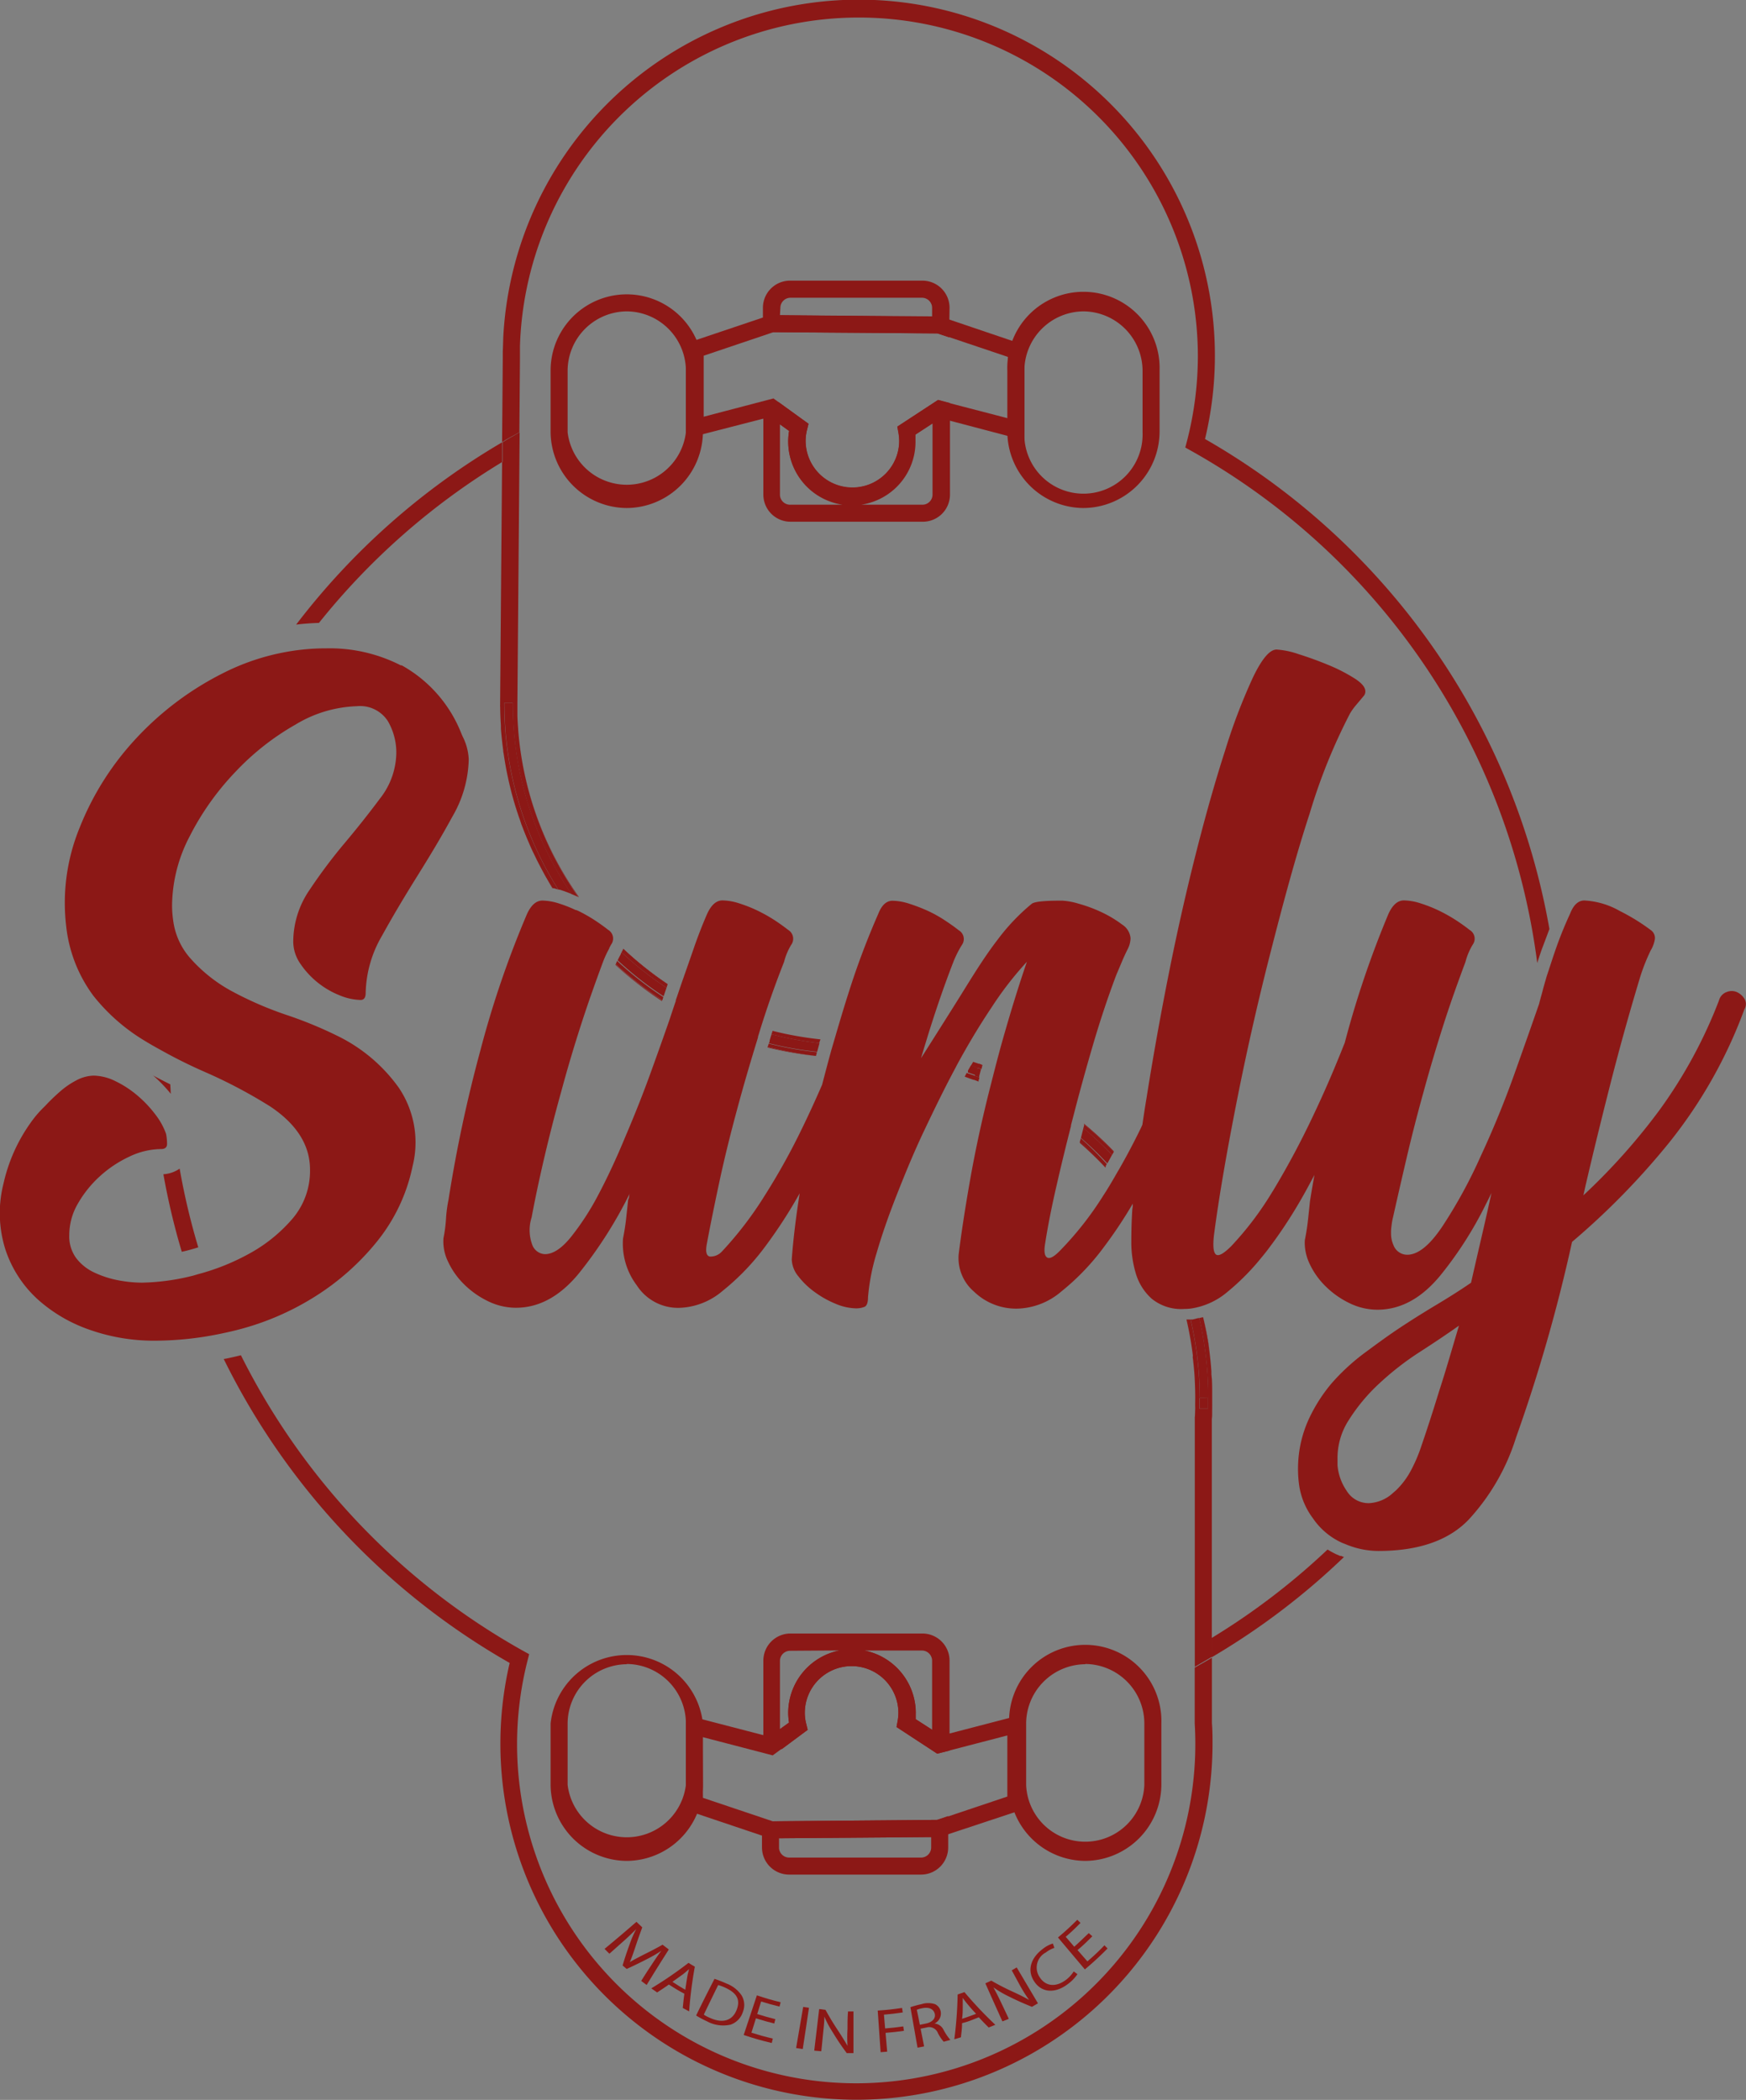 <svg id="Calque_7" data-name="Calque 7" xmlns="http://www.w3.org/2000/svg" viewBox="0 0 205.17 246.77"><rect x="0" y="0" width="205.17" height="246.77" fill="#808080" stroke="none"/><defs><style>.cls-1{fill:#8c1816;}.cls-2{fill:none;}.cls-3{fill:#fff;}</style></defs><title>LOGO 3</title><path class="cls-1" d="M223.76,240.14a9,9,0,0,1-8.95-8.94V224a9,9,0,0,1,17.9,0v7.22A9,9,0,0,1,223.76,240.14Zm0-23.11a7,7,0,0,0-6.95,6.95v7.22a7,7,0,0,0,13.9,0V224A7,7,0,0,0,223.76,217Z" transform="translate(-150.11 -21.46)"/><path class="cls-1" d="M277.64,240.14a9,9,0,0,1-8.95-8.94V224a8.95,8.95,0,1,1,17.89,0v7.22A9,9,0,0,1,277.64,240.14Zm0-23.11a7,7,0,0,0-6.95,6.95v7.22a6.95,6.95,0,0,0,13.89,0V224A7,7,0,0,0,277.64,217Z" transform="translate(-150.11 -21.46)"/><path class="cls-1" d="M223.76,81.16a9,9,0,0,1-8.95-9V65a8.95,8.95,0,0,1,17.9,0v7.21A9,9,0,0,1,223.76,81.16Zm0-23.11a7,7,0,0,0-6.95,7v7.21a7,7,0,0,0,13.9,0V65A7,7,0,0,0,223.76,58.05Z" transform="translate(-150.11 -21.46)"/><path class="cls-1" d="M277.42,81.16a9,9,0,0,1-8.94-9V65a8.95,8.95,0,1,1,17.89,0v7.21A9,9,0,0,1,277.42,81.16Zm0-23.11a7,7,0,0,0-6.94,7v7.21a6.95,6.95,0,1,0,13.89,0V65A7,7,0,0,0,277.42,58.05Z" transform="translate(-150.11 -21.46)"/><path class="cls-1" d="M258.45,82.77H243a3.19,3.19,0,0,1-3.19-3.19V69.31l1.79-.6,3.52,2.54-.16.66a5.19,5.19,0,0,0-.18,1.33,5.48,5.48,0,0,0,11,0,6.06,6.06,0,0,0-.1-1l-.12-.66,4.78-3.13,1.4.37V79.58A3.19,3.19,0,0,1,258.45,82.77ZM241.76,71.33v8.25A1.19,1.19,0,0,0,243,80.77h15.5a1.19,1.19,0,0,0,1.19-1.19V71.23l-2,1.31c0,.23,0,.47,0,.7a7.48,7.48,0,1,1-14.85-1.14Z" transform="translate(-150.11 -21.46)"/><path class="cls-1" d="M261.64,61.11l-1.39-.47-20.49-.15V57.63A3.19,3.19,0,0,1,243,54.44h15.5a3.19,3.19,0,0,1,3.19,3.19ZM241.76,58.5l17.88.14v-1a1.19,1.19,0,0,0-1.19-1.19H243a1.19,1.19,0,0,0-1.19,1.19Z" transform="translate(-150.11 -21.46)"/><path class="cls-1" d="M250.21,80.71a7.4,7.4,0,0,1-7.38-8.61l-2.27-1.64L230.71,73V61.82l9.89-3.33,20.14.21L270.48,62v11.2L260.6,70.6l-3,1.94c0,.23,0,.47,0,.7A7.48,7.48,0,0,1,250.21,80.71ZM241,68.28l4.11,3-.16.66a5.19,5.19,0,0,0-.18,1.33,5.48,5.48,0,0,0,11,0,6.06,6.06,0,0,0-.1-1l-.12-.66,4.78-3.13,8.24,2.14V63.41l-8.23-2.77-19.33-.15-8.21,2.77v7.17Z" transform="translate(-150.11 -21.46)"/><path class="cls-1" d="M260.24,227.54l-4.78-3.13.12-.66a5.86,5.86,0,0,0,.1-1,5.48,5.48,0,0,0-11,0,5.19,5.19,0,0,0,.18,1.33l.16.66L242,227l-2.19-.13V216.61a3.19,3.19,0,0,1,3.19-3.19h15.5a3.19,3.19,0,0,1,3.19,3.19v10.57Zm-2.6-4.09,2,1.3v-8.14a1.2,1.2,0,0,0-1.19-1.19h-6.74a7.49,7.49,0,0,1,6,7.32C257.68,223,257.66,223.21,257.64,223.45Zm-14.69-8a1.19,1.19,0,0,0-1.19,1.19v8l1.07-.77a7.31,7.31,0,0,1-.1-1.14,7.49,7.49,0,0,1,6-7.32Z" transform="translate(-150.11 -21.46)"/><path class="cls-1" d="M258.34,241.75h-15.5a3.19,3.19,0,0,1-3.19-3.19V235.5l20.56-.18,1.32-.45v3.69A3.19,3.19,0,0,1,258.34,241.75Zm-16.69-4.27v1.08a1.19,1.19,0,0,0,1.19,1.19h15.5a1.19,1.19,0,0,0,1.19-1.19v-1.22Z" transform="translate(-150.11 -21.46)"/><path class="cls-1" d="M240.6,237.49l-9.89-3.33V223l9.85,2.56,2.27-1.64a7.31,7.31,0,0,1-.1-1.14,7.48,7.48,0,0,1,15,0c0,.23,0,.47,0,.71l3,1.93,9.88-2.57V234l-10.05,3.33Zm-7.89-4.76,8.21,2.76,19.4-.17,8.16-2.74V225.4l-8.24,2.14-4.78-3.13.12-.66a5.86,5.86,0,0,0,.1-1,5.48,5.48,0,0,0-11,0,5.19,5.19,0,0,0,.18,1.33l.16.66-4.11,3-8.25-2.15Z" transform="translate(-150.11 -21.46)"/><path class="cls-1" d="M226.62,252.44c.38-.58.83-1.26,1.21-1.74l0,0a16.52,16.52,0,0,1-1.73,1c-.92.47-1.39.7-2.35,1.14l-.48-.41c.3-1,.46-1.46.8-2.42a13.13,13.13,0,0,1,.8-1.86l0,0c-.43.44-1,1-1.58,1.5l-1.57,1.4-.57-.57c1.51-1.25,2.26-1.89,3.75-3.18l.68.65c-.36,1-.53,1.45-.85,2.43-.21.62-.4,1.17-.61,1.66l0,0c.44-.28,1-.55,1.56-.85.93-.46,1.39-.7,2.29-1.2l.73.56c-1.05,1.66-1.58,2.49-2.6,4.17-.26-.19-.39-.28-.64-.48C225.91,253.52,226.14,253.16,226.62,252.44Z" transform="translate(-150.11 -21.46)"/><path class="cls-1" d="M228.71,254.67c-.54.38-.82.56-1.38.93l-.69-.48a46.09,46.09,0,0,0,4.38-3c.29.19.44.28.74.45a48.15,48.15,0,0,0-.67,5.26l-.75-.41c.07-.67.1-1,.19-1.67C229.79,255.36,229.43,255.13,228.71,254.67Zm1.93.61c.09-.61.13-.91.23-1.51.06-.34.14-.63.21-.92h0c-.22.21-.46.41-.71.61l-1.24.89C229.72,254.73,230,254.92,230.64,255.28Z" transform="translate(-150.11 -21.46)"/><path class="cls-1" d="M234.07,254c.41.14.89.32,1.4.55a3.74,3.74,0,0,1,1.8,1.42,2.21,2.21,0,0,1,.13,1.93,2.29,2.29,0,0,1-1.46,1.49,4,4,0,0,1-2.76-.4,11,11,0,0,1-1.27-.68C232.77,256.54,233.21,255.68,234.07,254Zm-1.24,4.22a4.18,4.18,0,0,0,.71.37c1.53.7,2.65.29,3.13-.94s0-2-1.38-2.63a5.47,5.47,0,0,0-.79-.29C233.84,256.08,233.5,256.78,232.83,258.17Z" transform="translate(-150.11 -21.46)"/><path class="cls-1" d="M241.09,259.25c-.87-.22-1.3-.34-2.15-.61-.21.68-.32,1-.53,1.69,1,.31,1.5.45,2.51.69l-.12.52c-1.33-.32-2-.51-3.3-.94l1.55-4.66c1.11.37,1.66.53,2.79.81l-.13.51c-.87-.21-1.3-.33-2.16-.6-.18.59-.27.89-.46,1.48.85.26,1.27.38,2.13.6Z" transform="translate(-150.11 -21.46)"/><path class="cls-1" d="M245.17,257.4c-.29,2-.44,2.92-.73,4.85l-.78-.12.83-4.83Z" transform="translate(-150.11 -21.46)"/><path class="cls-1" d="M245.79,262.44c.23-1.95.35-2.92.58-4.88.3,0,.44.06.74.08.59,1.06.91,1.58,1.59,2.61.39.6.71,1.12,1,1.63h0a16.38,16.38,0,0,1,0-2c0-.82,0-1.23.06-2.05h.64c0,2,0,2.94,0,4.9h-.79c-.74-1-1.09-1.54-1.73-2.58a11,11,0,0,1-.9-1.72h0c0,.62-.07,1.21-.15,2s-.12,1.25-.21,2.08Z" transform="translate(-150.11 -21.46)"/><path class="cls-1" d="M253.25,257.73c1.15-.08,1.72-.14,2.86-.31l.08.53c-.88.13-1.32.18-2.21.26.06.65.09,1,.14,1.62.86-.07,1.28-.12,2.13-.24l.08.52c-.86.12-1.3.17-2.16.24.08.89.12,1.33.19,2.21l-.77.06C253.45,260.67,253.38,259.69,253.25,257.73Z" transform="translate(-150.11 -21.46)"/><path class="cls-1" d="M257.09,257.33a11.12,11.12,0,0,1,1.29-.35,2.58,2.58,0,0,1,1.61,0,1.23,1.23,0,0,1,.65.8,1.3,1.3,0,0,1-.72,1.47v0a1.32,1.32,0,0,1,1.07.75,6,6,0,0,0,.8,1.18l-.79.21a5,5,0,0,1-.67-1,1.1,1.1,0,0,0-1.35-.67l-.69.14c.16.83.25,1.25.41,2.08l-.77.15C257.59,260.19,257.43,259.24,257.09,257.33Zm1.11,2.07.74-.15c.77-.17,1.16-.65,1-1.19s-.71-.76-1.43-.61a2.88,2.88,0,0,0-.67.19C258,258.34,258.06,258.7,258.2,259.4Z" transform="translate(-150.11 -21.46)"/><path class="cls-1" d="M263.16,259.21c0,.67-.07,1-.13,1.66l-.78.23a46.7,46.7,0,0,0,.39-5.26l.8-.28a45.14,45.14,0,0,0,3.63,3.84l-.78.32c-.47-.47-.71-.71-1.16-1.2C264.35,258.82,264,259,263.16,259.21Zm1.65-1.1c-.42-.44-.62-.67-1-1.13a8.22,8.22,0,0,1-.57-.74h0c0,.3,0,.62,0,.93,0,.61,0,.92-.08,1.53C263.82,258.48,264.15,258.36,264.81,258.11Z" transform="translate(-150.11 -21.46)"/><path class="cls-1" d="M267.9,259c-.8-1.78-1.21-2.68-2-4.47l.69-.32a30.63,30.63,0,0,0,2.74,1.4c.65.3,1.2.58,1.71.87h0a16.37,16.37,0,0,1-1.08-1.71L269,253l.58-.34,2.5,4.22-.71.41c-1.17-.48-1.75-.74-2.86-1.29a12.11,12.11,0,0,1-1.67-1l0,0c.3.54.57,1.07.92,1.81s.54,1.13.89,1.89Z" transform="translate(-150.11 -21.46)"/><path class="cls-1" d="M276.72,253.45a4.78,4.78,0,0,1-1.19,1.21c-1.44,1.06-3,1-3.89-.35s-.37-2.79,1-3.82a3.56,3.56,0,0,1,1.19-.64l.18.51a3.43,3.43,0,0,0-1,.54,2,2,0,0,0-.7,2.95c.66,1,1.82,1.19,3.05.28a3.75,3.75,0,0,0,.92-1Z" transform="translate(-150.11 -21.46)"/><path class="cls-1" d="M278.47,249c-.68.67-1,1-1.74,1.62l1.16,1.33c.83-.72,1.24-1.1,2-1.89l.37.37a36.17,36.17,0,0,1-2.67,2.46l-3.16-3.75c.94-.79,1.39-1.21,2.27-2.08l.38.37c-.68.68-1,1-1.74,1.63.4.47.61.7,1,1.17.7-.62,1-.94,1.71-1.6Z" transform="translate(-150.11 -21.46)"/><path class="cls-1" d="M204.47,108l-.15-.35a15.74,15.74,0,0,0-7-8l-.11,0a18.34,18.34,0,0,0-8.75-2,26.05,26.05,0,0,0-4.6.4,26.9,26.9,0,0,0-7.57,2.53,35.88,35.88,0,0,0-10.19,7.66,33.44,33.44,0,0,0-6.65,10.53,23.27,23.27,0,0,0-1.56,11.55,16.72,16.72,0,0,0,3.18,8.14,22.29,22.29,0,0,0,5.87,5.2c.69.43,1.4.83,2.13,1.23a58.29,58.29,0,0,0,5.25,2.6,58.5,58.5,0,0,1,7.55,4q4.67,3.12,4.67,7.42a8.65,8.65,0,0,1-2.1,5.81,18.14,18.14,0,0,1-5.15,4.12,26.35,26.35,0,0,1-5.89,2.35l-.58.17a26.24,26.24,0,0,1-6.06.83,15.07,15.07,0,0,1-2.81-.29,11.76,11.76,0,0,1-2.76-.9,5.7,5.7,0,0,1-2.1-1.66,4.3,4.3,0,0,1-.84-2.74,7.34,7.34,0,0,1,1-3.68,13.25,13.25,0,0,1,2.58-3.22,13.82,13.82,0,0,1,3.48-2.32,8.8,8.8,0,0,1,3.71-.89q.72,0,.72-.6a6.11,6.11,0,0,0-.12-1.2,8.15,8.15,0,0,0-1.26-2.27,13.71,13.71,0,0,0-2.1-2.22,12.08,12.08,0,0,0-2.57-1.68,6,6,0,0,0-2.58-.66,4.58,4.58,0,0,0-2,.54,9.64,9.64,0,0,0-2,1.38,23.19,23.19,0,0,0-1.73,1.68A12.68,12.68,0,0,0,154,153a19.69,19.69,0,0,0-3.48,7.55,14.15,14.15,0,0,0,.24,7.79,13.73,13.73,0,0,0,3.78,5.81,17.81,17.81,0,0,0,6.17,3.6,22.66,22.66,0,0,0,7.55,1.26,38.32,38.32,0,0,0,7.83-.83c.62-.13,1.25-.27,1.88-.43a31.83,31.83,0,0,0,9.11-3.9,29.51,29.51,0,0,0,7.31-6.47,20.72,20.72,0,0,0,4.2-8.87,11.47,11.47,0,0,0-1.62-9.23,19.16,19.16,0,0,0-7.25-6.11,47.77,47.77,0,0,0-6-2.46,41.56,41.56,0,0,1-6.35-2.76,17.81,17.81,0,0,1-5-4,8.3,8.3,0,0,1-1.91-4.33,12.12,12.12,0,0,1-.13-1.85,17.83,17.83,0,0,1,2.1-8.09c.43-.85.91-1.69,1.42-2.5a31.9,31.9,0,0,1,3.91-5,30.12,30.12,0,0,1,7.07-5.57,14.8,14.8,0,0,1,7.19-2.16,3.88,3.88,0,0,1,3.66,1.74,7.33,7.33,0,0,1,1,3.77,8.84,8.84,0,0,1-1.92,5.34q-1.92,2.58-4.13,5.21a62,62,0,0,0-4.14,5.52,10.79,10.79,0,0,0-1.92,6.11,4.6,4.6,0,0,0,.84,2.58,10.07,10.07,0,0,0,4.62,3.71,6.86,6.86,0,0,0,2.45.54q.6,0,.6-.84a13.87,13.87,0,0,1,1.92-6.71c1.28-2.32,2.66-4.63,4.14-7s2.85-4.64,4.13-7a13.9,13.9,0,0,0,1.92-6.72A6.5,6.5,0,0,0,204.47,108Z" transform="translate(-150.11 -21.46)"/><path class="cls-1" d="M355.09,138.82a2.08,2.08,0,0,0-.89-.78,1.56,1.56,0,0,0-1.2,0,1.44,1.44,0,0,0-.9,1,56.1,56.1,0,0,1-7,12.89,73.27,73.27,0,0,1-8.93,10l.24-1.08q1.31-5.64,2.93-12t3.54-12.7a23.28,23.28,0,0,1,1.2-3,3.73,3.73,0,0,0,.48-1.26,1.13,1.13,0,0,0-.48-1.14,23.47,23.47,0,0,0-3.6-2.22,9.38,9.38,0,0,0-4.19-1.25c-.72,0-1.28.52-1.68,1.55q-1,2.16-1.74,4.32c-.35,1-.66,2-1,3-.14.49-.29,1-.42,1.47q-.12.48-.24.9t-.24.9q-1.08,3.12-2.87,8.15t-4,9.77a57.77,57.77,0,0,1-4.44,8.15q-2.26,3.42-4.19,3.42a1.73,1.73,0,0,1-1.62-1.14,3.29,3.29,0,0,1-.28-1.36,5,5,0,0,1,.05-.85,7.34,7.34,0,0,1,.17-1q.72-3.22,1.62-7.07t2-7.79c.72-2.64,1.5-5.25,2.33-7.85s1.7-5,2.58-7.37a7.53,7.53,0,0,1,.84-2,1.19,1.19,0,0,0-.36-1.74q-.6-.48-1.5-1.08a19.25,19.25,0,0,0-2-1.14,16.32,16.32,0,0,0-2.22-.89,6.72,6.72,0,0,0-2-.36c-.72,0-1.32.52-1.8,1.55A113.92,113.92,0,0,0,308.13,144c-.24.59-.48,1.21-.74,1.83q-1.56,3.84-3.48,7.8t-4.19,7.73c-.07.11-.14.21-.2.32a37.45,37.45,0,0,1-4.72,6.21c-.88.88-1.48,1.22-1.79,1s-.4-1-.24-2.34c.55-4.23,1.42-9.29,2.57-15.16s2.48-11.79,4-17.74,3-11.49,4.67-16.6a67,67,0,0,1,4.74-11.75,7.5,7.5,0,0,1,.72-1q.36-.42.84-1a.81.81,0,0,0,.24-.6c0-.48-.44-1-1.32-1.55a19.81,19.81,0,0,0-3.06-1.56c-1.16-.48-2.32-.9-3.47-1.26a9.78,9.78,0,0,0-2.58-.54q-1.2,0-2.76,3.24a67.92,67.92,0,0,0-3.29,8.63q-1.74,5.39-3.48,12.28t-3.18,14.15q-1.44,7.25-2.57,14.38c-.18,1.08-.34,2.13-.49,3.16-.07.17-.15.33-.23.5q-1.2,2.46-2.55,4.81l-.07.11c-.57,1-1.15,2-1.76,2.93a38.28,38.28,0,0,1-5.15,6.53q-1,1-1.44.72t-.24-1.56c.32-2.08.78-4.41,1.38-7q.76-3.33,1.67-6.88l0-.1c.1-.37.19-.74.29-1.11q1.08-4.2,2.33-8.45t2.7-8.09l.66-1.56q.3-.72.66-1.44a3,3,0,0,0,.36-1.32,2.13,2.13,0,0,0-1-1.62,13.6,13.6,0,0,0-2.4-1.44,16.82,16.82,0,0,0-2.69-1,8.32,8.32,0,0,0-1.92-.36c-1,0-3.22,0-3.63.39a24.18,24.18,0,0,0-4,4.22c-1.48,1.92-2.76,4-4.2,6.32s-4.78,7.58-4.78,7.58v0c.2-.69.41-1.37.62-2.06q1.5-4.92,3.17-9.23a12.76,12.76,0,0,1,1-2,1.19,1.19,0,0,0-.36-1.74q-.6-.48-1.5-1.08a15.29,15.29,0,0,0-2-1.14,19.5,19.5,0,0,0-2.28-.89,6.72,6.72,0,0,0-2-.36c-.72,0-1.28.52-1.68,1.55a91.88,91.88,0,0,0-3.53,9.41c-.7,2.19-1.34,4.41-2,6.66v0c-.34,1.24-.67,2.49-1,3.75l-.06.24c-.75,1.72-1.54,3.46-2.4,5.22a77.87,77.87,0,0,1-4.37,7.85,42.35,42.35,0,0,1-5,6.53,1.81,1.81,0,0,1-1.43.6q-.6-.12-.36-1.44c.4-2.16.9-4.61,1.49-7.37s1.3-5.61,2.1-8.57c.75-2.79,1.57-5.58,2.43-8.36,0,0,0-.06,0-.08s.09-.29.13-.43c.92-3,1.9-5.75,2.94-8.39a7.21,7.21,0,0,1,.84-2,1.21,1.21,0,0,0-.36-1.74c-.41-.32-.9-.68-1.5-1.08a18.41,18.41,0,0,0-2-1.14,16.32,16.32,0,0,0-2.22-.89,6.72,6.72,0,0,0-2-.36c-.72,0-1.31.52-1.79,1.55q-.84,1.92-1.56,4T230.2,137c-.18.53-.41,1.21-.68,2l0,.09c-.22.64-.46,1.36-.73,2.18q-1,2.88-2.28,6.41T223.61,155q-1.56,3.78-3.18,6.84a30.94,30.94,0,0,1-3.24,5c-1.07,1.32-2.09,2-3.05,2a1.66,1.66,0,0,1-1.5-1.14,4.92,4.92,0,0,1-.06-3.18q.6-3.22,1.5-7.07t2-7.79c.71-2.64,1.49-5.25,2.33-7.85s1.7-5,2.58-7.37a12,12,0,0,1,.71-1.52l0-.05.22-.41a1.19,1.19,0,0,0-.36-1.74q-.6-.48-1.5-1.08a18.41,18.41,0,0,0-2-1.14l-.24-.1-.07,0a14.7,14.7,0,0,0-1.9-.75,6.72,6.72,0,0,0-2-.36c-.72,0-1.32.52-1.8,1.55a115.44,115.44,0,0,0-5.51,16.13,163.69,163.69,0,0,0-3.72,17.44,16.11,16.11,0,0,0-.3,2.27,16.25,16.25,0,0,1-.3,2.28,5.41,5.41,0,0,0,.54,2.76,9.07,9.07,0,0,0,1.86,2.64,10.4,10.4,0,0,0,2.82,2,7.46,7.46,0,0,0,3.29.78c2.72,0,5.17-1.34,7.37-4a51,51,0,0,0,6.06-9.53,1,1,0,0,0-.12.42,1,1,0,0,1-.12.42c-.08.8-.16,1.55-.24,2.27s-.2,1.48-.36,2.28a8.16,8.16,0,0,0,1.62,5.51,5.77,5.77,0,0,0,5,2.64,8.23,8.23,0,0,0,5.09-2,28,28,0,0,0,5-5.21,57.14,57.14,0,0,0,4.05-6.25c-.43,2.72-.75,5.3-.93,7.75a3.27,3.27,0,0,0,.77,2,9.15,9.15,0,0,0,1.92,1.85,11.42,11.42,0,0,0,2.46,1.38,6.41,6.41,0,0,0,2.4.54,2.62,2.62,0,0,0,1-.18c.27-.12.41-.5.41-1.14a24.68,24.68,0,0,1,1-5.15c.6-2.08,1.38-4.33,2.34-6.77s2-5,3.24-7.61,2.4-5,3.72-7.46v0l.1-.2q2-3.7,4.14-6.89a39.93,39.93,0,0,1,4.13-5.33c-.88,2.56-1.73,5.29-2.57,8.21-.55,1.88-1.05,3.8-1.54,5.73v0c-.27,1.06-.54,2.11-.79,3.18-.72,3-1.34,6-1.86,9s-.94,5.71-1.26,8.27a5.19,5.19,0,0,0,1.8,4.37,7.11,7.11,0,0,0,5.16,2,8.25,8.25,0,0,0,5.09-2,28,28,0,0,0,5-5.21,53.54,53.54,0,0,0,3.41-5.12c0,.21,0,.42-.05.62q-.12,1.8-.12,3.84a12.7,12.7,0,0,0,.54,3.78,6.42,6.42,0,0,0,1.86,2.93,5.48,5.48,0,0,0,3.83,1.2,6.81,6.81,0,0,0,.78-.05h0a8.56,8.56,0,0,0,4.34-2,27.54,27.54,0,0,0,3.53-3.49h0l.66-.8,0,0c.22-.27.44-.55.66-.85l0,0c.8-1.06,1.58-2.18,2.34-3.37s1.5-2.44,2.21-3.76l.77-1.43c-.18,1-.37,2.08-.53,3.11-.08.8-.16,1.55-.24,2.27q-.06.54-.15,1.11t-.21,1.17a5,5,0,0,0,0,.67,5.86,5.86,0,0,0,.55,2.09,9.07,9.07,0,0,0,1.86,2.64,10.4,10.4,0,0,0,2.82,2,7.49,7.49,0,0,0,3.29.78q4.08,0,7.38-4A44.23,44.23,0,0,0,324.7,163c.23-.44.45-.89.67-1.35-.2.92-.4,1.82-.6,2.71s-.4,1.76-.6,2.62q-.6,2.58-1.2,5.22c-1.28.88-2.66,1.75-4.13,2.63s-2.94,1.8-4.38,2.76-2.84,2-4.19,3a25,25,0,0,0-3.72,3.47,18.74,18.74,0,0,0-2.34,3.54,14,14,0,0,0-1.38,4.13,14.31,14.31,0,0,0-.19,2.15,13.59,13.59,0,0,0,.13,2.11,8.53,8.53,0,0,0,1.62,3.89,8.24,8.24,0,0,0,3.42,2.88l.48.19a10,10,0,0,0,3.77.77q7.08,0,10.61-3.66a25.31,25.31,0,0,0,5.58-9.65q2-5.62,3.65-11.38t2.94-11.63a87.25,87.25,0,0,0,11.38-11.63,55.76,55.76,0,0,0,8.87-15.7A1.19,1.19,0,0,0,355.09,138.82ZM319.2,185c-.76,2.48-1.5,4.75-2.22,6.83a18.38,18.38,0,0,1-1,2.29,9.37,9.37,0,0,1-1.8,2.45l-.39.34A4.45,4.45,0,0,1,311,198.1a3,3,0,0,1-2.64-1.44,6.22,6.22,0,0,1-1.08-3c0-.24,0-.48,0-.71a8.19,8.19,0,0,1,1.29-4.56,21.46,21.46,0,0,1,3.71-4.44A34,34,0,0,1,317,180.3c1.68-1.08,3.19-2.1,4.55-3.06C320.73,180,320,182.55,319.2,185Z" transform="translate(-150.11 -21.46)"/><path class="cls-2" d="M297.56,185.68h0Z" transform="translate(-150.11 -21.46)"/><path class="cls-2" d="M167.94,147.71a.69.69,0,0,1,.13.11v0Z" transform="translate(-150.11 -21.46)"/><path class="cls-2" d="M169,159.48a6,6,0,0,0-2.45.61,10.65,10.65,0,0,0-2.71,1.82,10.05,10.05,0,0,0-2,2.48,4.39,4.39,0,0,0-.63,2.2,1.55,1.55,0,0,0,.21.89,2.67,2.67,0,0,0,1,.8,8.88,8.88,0,0,0,2.06.66,11.55,11.55,0,0,0,2.23.24,21.82,21.82,0,0,0,4.76-.62,82,82,0,0,1-2.16-9.11A3.16,3.16,0,0,1,169,159.48Z" transform="translate(-150.11 -21.46)"/><path class="cls-1" d="M222.43,134.85a43.16,43.16,0,0,0,5.47,4.26l0-.1a42.33,42.33,0,0,1-5.48-4.23Z" transform="translate(-150.11 -21.46)"/><path class="cls-1" d="M240.3,144.55a41.77,41.77,0,0,0,5.68,1v0a43.27,43.27,0,0,1-5.67-1.07Z" transform="translate(-150.11 -21.46)"/><path class="cls-1" d="M172.27,168.37l.3-.08.84-.25a80.14,80.14,0,0,1-2.19-9.25,3.74,3.74,0,0,1-1.91.66,82,82,0,0,0,2.16,9.11l.58-.13Z" transform="translate(-150.11 -21.46)"/><path class="cls-1" d="M170.18,150l-.06-1.11c-.69-.35-1.38-.7-2.05-1.06v0l.11.08A17.57,17.57,0,0,1,170.18,150Z" transform="translate(-150.11 -21.46)"/><path class="cls-1" d="M209,106.74c0,.13,0,.27,0,.4C209,107,209,106.87,209,106.74Z" transform="translate(-150.11 -21.46)"/><path class="cls-1" d="M213.2,122.53c.36.71.73,1.41,1.12,2.11C213.93,123.94,213.56,123.24,213.2,122.53Z" transform="translate(-150.11 -21.46)"/><path class="cls-1" d="M212.26,120.5q.24.57.51,1.14C212.59,121.27,212.42,120.88,212.26,120.5Z" transform="translate(-150.11 -21.46)"/><path class="cls-1" d="M211.23,117.86c.09.27.19.55.29.82C211.41,118.41,211.32,118.13,211.23,117.86Z" transform="translate(-150.11 -21.46)"/><path class="cls-1" d="M209.26,109.66c0,.17.05.35.07.52C209.31,110,209.28,109.83,209.26,109.66Z" transform="translate(-150.11 -21.46)"/><path class="cls-1" d="M210.45,115.41c.05.21.12.42.18.63C210.57,115.83,210.5,115.62,210.45,115.41Z" transform="translate(-150.11 -21.46)"/><path class="cls-1" d="M209.76,112.6l.12.56Z" transform="translate(-150.11 -21.46)"/><path class="cls-1" d="M210.91,105.63c0-.1,0-.2,0-.29C210.91,105.43,210.9,105.53,210.91,105.63Z" transform="translate(-150.11 -21.46)"/><path class="cls-1" d="M211,107.21v0Z" transform="translate(-150.11 -21.46)"/><polygon class="cls-1" points="58.77 82.59 58.77 82.58 58.89 67.55 58.77 82.58 58.77 82.59"/><path class="cls-1" d="M264.59,148.36l-.07,0-1-.36h0c.36.11.7.23,1,.35Z" transform="translate(-150.11 -21.46)"/><path class="cls-1" d="M265.12,146.43l.09,0h0Z" transform="translate(-150.11 -21.46)"/><path class="cls-1" d="M292.2,180.14h0Z" transform="translate(-150.11 -21.46)"/><path class="cls-1" d="M290.26,180.78a39.89,39.89,0,0,0-.75-4.21h0A37.54,37.54,0,0,1,290.26,180.78Z" transform="translate(-150.11 -21.46)"/><path class="cls-1" d="M215.06,125.87c-.24-.38-.47-.77-.69-1.15.22.38.43.77.66,1.14Z" transform="translate(-150.11 -21.46)"/><path class="cls-1" d="M290.57,185.73c0,.41,0,.82,0,1.23s0,.76-.05,1.19v0c0-.43,0-.81.05-1.19s0-.82,0-1.23v0Z" transform="translate(-150.11 -21.46)"/><path class="cls-1" d="M290.29,181.09c.09.7.16,1.41.2,2.11C290.45,182.5,290.37,181.79,290.29,181.09Z" transform="translate(-150.11 -21.46)"/><path class="cls-1" d="M292.48,183l0-.35Z" transform="translate(-150.11 -21.46)"/><path class="cls-1" d="M290.5,217.43V224c.05.87.07,1.64.07,2.36a39.85,39.85,0,1,1-78.47-9.76l.19-.75-.67-.37a81.58,81.58,0,0,1-33.2-34.76c-.53.13-1.08.26-1.71.39l-.31.05A83.61,83.61,0,0,0,210,216.88a41.84,41.84,0,1,0,82.59,9.5c0-.76,0-1.57-.07-2.42v-7.7l-.5.3Z" transform="translate(-150.11 -21.46)"/><path class="cls-1" d="M209.11,75.76l0-2.32a83.61,83.61,0,0,0-24.2,21.42c.89-.11,1.78-.17,2.68-.2A81.9,81.9,0,0,1,209.11,75.76Z" transform="translate(-150.11 -21.46)"/><path class="cls-1" d="M277,155.65l0,.12a40.65,40.65,0,0,1,3,2.89l.06-.1A37.59,37.59,0,0,0,277,155.65Z" transform="translate(-150.11 -21.46)"/><path class="cls-1" d="M265.59,146.61h0l-.38-.14Z" transform="translate(-150.11 -21.46)"/><path class="cls-1" d="M264.48,146.21h0l.64.22Z" transform="translate(-150.11 -21.46)"/><path class="cls-1" d="M265.1,148.56h0l-.51-.2Z" transform="translate(-150.11 -21.46)"/><path class="cls-1" d="M264.59,148.36l.51.2c0-.11,0-.22.08-.33l0-.15c-.18-.07-.35-.15-.53-.21h0l-.95-.33c-.08.15-.15.3-.23.44l1,.36Z" transform="translate(-150.11 -21.46)"/><path class="cls-1" d="M265,146.93l.44.17.12-.49-.37-.15h0l-.09,0-.64-.22-.25.44c.27.09.55.18.8.28Z" transform="translate(-150.11 -21.46)"/><path class="cls-1" d="M265,146.93c-.25-.1-.53-.19-.8-.28-.11.21-.23.41-.35.62l0,.07,0,.1v.05l0,0,.95.33Z" transform="translate(-150.11 -21.46)"/><path class="cls-1" d="M265,146.93h0l-.35.94h0c.18.06.35.14.53.21l0-.18c.07-.28.14-.54.21-.8l-.44-.17Z" transform="translate(-150.11 -21.46)"/><polygon class="cls-1" points="114.93 125.47 114.93 125.47 114.58 126.41 114.59 126.41 114.93 125.47"/><path class="cls-1" d="M223.35,133a40.77,40.77,0,0,0,5.21,4.18l0-.08a40.89,40.89,0,0,1-5.21-4.15Z" transform="translate(-150.11 -21.46)"/><path class="cls-1" d="M211,107.21a39.54,39.54,0,0,0,7.08,19.66l.06,0A39.24,39.24,0,0,1,211,107.21Z" transform="translate(-150.11 -21.46)"/><path class="cls-1" d="M240.89,142.64a40.68,40.68,0,0,0,5.63,1v0a40.87,40.87,0,0,1-5.62-1Z" transform="translate(-150.11 -21.46)"/><path class="cls-1" d="M277.51,153.6a42.25,42.25,0,0,1,3.46,3.23l0-.1a41.06,41.06,0,0,0-3.49-3.23Z" transform="translate(-150.11 -21.46)"/><polygon class="cls-1" points="59 54.3 59 54.3 58.89 67.55 59 54.3"/><path class="cls-1" d="M211.52,118.68c.23.61.48,1.22.74,1.82C212,119.9,211.75,119.29,211.52,118.68Z" transform="translate(-150.11 -21.46)"/><path class="cls-1" d="M211.14,72.26,210.88,104c0,.43,0,.87,0,1.3,0-.43,0-.87,0-1.3l.33-40.43V63.3c0-.11,0-.21,0-.32l0-.88a39.84,39.84,0,0,1,79.66,1.2,40.06,40.06,0,0,1-1.28,10l-.2.75.68.38a80.83,80.83,0,0,1,40.68,60.2c.23-.74.45-1.4.68-2s.49-1.31.75-2a82.87,82.87,0,0,0-40.47-57.58,41.84,41.84,0,1,0-82.46-12l-.06,1.84c0,.13,0,.26,0,.39v.32l-.08,9.82.49-.31Z" transform="translate(-150.11 -21.46)"/><path class="cls-1" d="M212.77,121.64c.14.3.29.6.43.89C213.06,122.23,212.91,121.94,212.77,121.64Z" transform="translate(-150.11 -21.46)"/><path class="cls-1" d="M210.63,116c.19.61.38,1.21.6,1.82C211,117.25,210.82,116.65,210.63,116Z" transform="translate(-150.11 -21.46)"/><path class="cls-1" d="M209.88,113.16c.17.75.35,1.51.57,2.25C210.24,114.67,210.05,113.91,209.88,113.16Z" transform="translate(-150.11 -21.46)"/><path class="cls-1" d="M209,107.14q.1,1.26.27,2.52Q209.1,108.4,209,107.14Z" transform="translate(-150.11 -21.46)"/><path class="cls-1" d="M208.88,104q0,1.36.09,2.7Q208.88,105.41,208.88,104Z" transform="translate(-150.11 -21.46)"/><path class="cls-1" d="M209.33,110.18c.12.81.26,1.62.43,2.42C209.59,111.8,209.45,111,209.33,110.18Z" transform="translate(-150.11 -21.46)"/><path class="cls-1" d="M214.32,124.64a.56.56,0,0,1,.05.08A.56.56,0,0,0,214.32,124.64Z" transform="translate(-150.11 -21.46)"/><path class="cls-1" d="M211,107.13q-.06-.75-.09-1.5Q210.94,106.38,211,107.13Z" transform="translate(-150.11 -21.46)"/><path class="cls-1" d="M223.22,133.23a.91.91,0,0,0-.07.14,40.84,40.84,0,0,0,5.28,4.17l.13-.4a40.77,40.77,0,0,1-5.21-4.18C223.31,133.05,223.27,133.14,223.22,133.23Z" transform="translate(-150.11 -21.46)"/><path class="cls-1" d="M222.46,134.78a42.33,42.33,0,0,0,5.48,4.23l.12-.38v0a40.33,40.33,0,0,1-5.43-4.25C222.57,134.5,222.52,134.64,222.46,134.78Z" transform="translate(-150.11 -21.46)"/><path class="cls-1" d="M240.76,143a41.06,41.06,0,0,0,5.63,1.05c0-.16.09-.3.13-.45a40.68,40.68,0,0,1-5.63-1C240.85,142.77,240.8,142.9,240.76,143Z" transform="translate(-150.11 -21.46)"/><path class="cls-1" d="M240.32,144.48a43.27,43.27,0,0,0,5.67,1.07l.12-.45a41.16,41.16,0,0,1-5.66-1C240.4,144.21,240.37,144.34,240.32,144.48Z" transform="translate(-150.11 -21.46)"/><path class="cls-1" d="M209.11,75.76,209,89l-.12,15h0q0,1.36.09,2.7c0,.13,0,.27,0,.4q.1,1.26.27,2.52c0,.17.05.35.07.52.12.81.26,1.62.43,2.42l.12.56c.17.75.36,1.51.57,2.25.05.21.12.42.18.63.19.61.39,1.21.6,1.82.09.27.18.55.29.82.23.61.48,1.22.74,1.82.16.38.33.77.51,1.14s.29.59.43.89c.36.71.73,1.41,1.12,2.11a.56.56,0,0,1,.05.08c.22.38.45.77.69,1.15.21,0,.44.11.66.16a41,41,0,0,1-6.34-21.93h0v0h1v0a39.68,39.68,0,0,0,6.89,22.46c.26.1.54.23.81.35A39.54,39.54,0,0,1,211,107.21v-.08q-.06-.75-.09-1.5c0-.1,0-.2,0-.29,0-.43,0-.87,0-1.3l.26-31.78-1.52.87-.49.31,0,2.32Z" transform="translate(-150.11 -21.46)"/><path class="cls-1" d="M277.1,155.21c0,.15-.07.29-.11.44a37.59,37.59,0,0,1,3,2.91l.16-.27,0-.06v0A39.91,39.91,0,0,0,277.1,155.21Z" transform="translate(-150.11 -21.46)"/><path class="cls-1" d="M277.51,153.6l0,.08-.09.35a41.85,41.85,0,0,1,3.37,3.15l.2-.35A42.25,42.25,0,0,0,277.51,153.6Z" transform="translate(-150.11 -21.46)"/><path class="cls-1" d="M228.09,138.54l.34-1a40.84,40.84,0,0,1-5.28-4.17l0,0-.1.19h0l0,.05c-.14.25-.26.48-.36.7a40.33,40.33,0,0,0,5.43,4.25" transform="translate(-150.11 -21.46)"/><path class="cls-1" d="M240.68,143.28l-.06.21-.07.24,0,.05h0c0,.09-.05.18-.08.28a41.16,41.16,0,0,0,5.66,1c.06-.2.11-.4.17-.62s.07-.26.11-.39a41.06,41.06,0,0,1-5.63-1.05C240.73,143.12,240.71,143.2,240.68,143.28Z" transform="translate(-150.11 -21.46)"/><path class="cls-1" d="M217.27,126.52a39.68,39.68,0,0,1-6.89-22.46v0h-1v0h0A41,41,0,0,0,215.72,126c.2,0,.39.09.61.16S217,126.4,217.27,126.52Z" transform="translate(-150.11 -21.46)"/><path class="cls-1" d="M292.45,182.64c-.06-.84-.14-1.67-.25-2.5C292.31,181,292.39,181.8,292.45,182.64Z" transform="translate(-150.11 -21.46)"/><polygon class="cls-1" points="140.39 195.97 140.39 169.68 140.39 195.97 140.39 195.97"/><path class="cls-1" d="M291.51,176.27h0c.29,1.27.55,2.55.72,3.85C292,178.83,291.79,177.54,291.51,176.27Z" transform="translate(-150.11 -21.46)"/><path class="cls-1" d="M290.26,180.78c0,.1,0,.21,0,.31C290.28,181,290.28,180.88,290.26,180.78Z" transform="translate(-150.11 -21.46)"/><path class="cls-1" d="M307.58,204.3l-.4-.17a10,10,0,0,1-1.07-.58,81,81,0,0,1-13.61,10.39V188.21c0-.39.05-.78.06-1.18s0-.86,0-1.3c0-.92,0-1.83-.09-2.74.06.91.09,1.82.09,2.74,0,.44,0,.87,0,1.3s0,.79-.06,1.18v28a83.26,83.26,0,0,0,15.55-11.79c-.11,0-.22-.07-.33-.12Z" transform="translate(-150.11 -21.46)"/><path class="cls-1" d="M290.49,183.2c.05.83.08,1.65.08,2.48C290.57,184.85,290.54,184,290.49,183.2Z" transform="translate(-150.11 -21.46)"/><path class="cls-1" d="M292.55,187c0-.43,0-.86,0-1.3,0-.92,0-1.83-.09-2.74l0-.35c-.06-.84-.14-1.67-.25-2.5h0c-.17-1.3-.43-2.58-.72-3.85-.15,0-.31.06-.46.09a42.64,42.64,0,0,1,1.06,9.36h-1a40.71,40.71,0,0,0-1.08-9.19l-.48,0a39.89,39.89,0,0,1,.75,4.21c0,.1,0,.21,0,.31.08.7.16,1.41.2,2.11s.08,1.65.08,2.48v0c0,.41,0,.82,0,1.23s0,.76-.05,1.19v29.28l1.5-.87.5-.3v-28C292.52,187.82,292.54,187.43,292.55,187Zm-.5,0-1,0c0-.41,0-.83,0-1.25h1C292.07,186.16,292.06,186.59,292.05,187Z" transform="translate(-150.11 -21.46)"/><path class="cls-1" d="M290.27,176.52h0l-.25,0a40.71,40.71,0,0,1,1.08,9.19h1a42.64,42.64,0,0,0-1.06-9.36c-.23,0-.46.11-.69.14Z" transform="translate(-150.11 -21.46)"/><path class="cls-1" d="M291.57,185.73h-.5c0,.42,0,.84,0,1.25l1,0c0-.43,0-.86,0-1.29Z" transform="translate(-150.11 -21.46)"/><path class="cls-1" d="M277.4,154h0l0,.1-.27,1.08a39.91,39.91,0,0,1,3.1,3l0,0c.2-.34.37-.67.55-1A41.85,41.85,0,0,0,277.4,154Z" transform="translate(-150.11 -21.46)"/><path class="cls-3" d="M238.47,142l0,.07,0-.07Z" transform="translate(-150.11 -21.46)"/><path class="cls-3" d="M229.53,139h0Z" transform="translate(-150.11 -21.46)"/></svg>